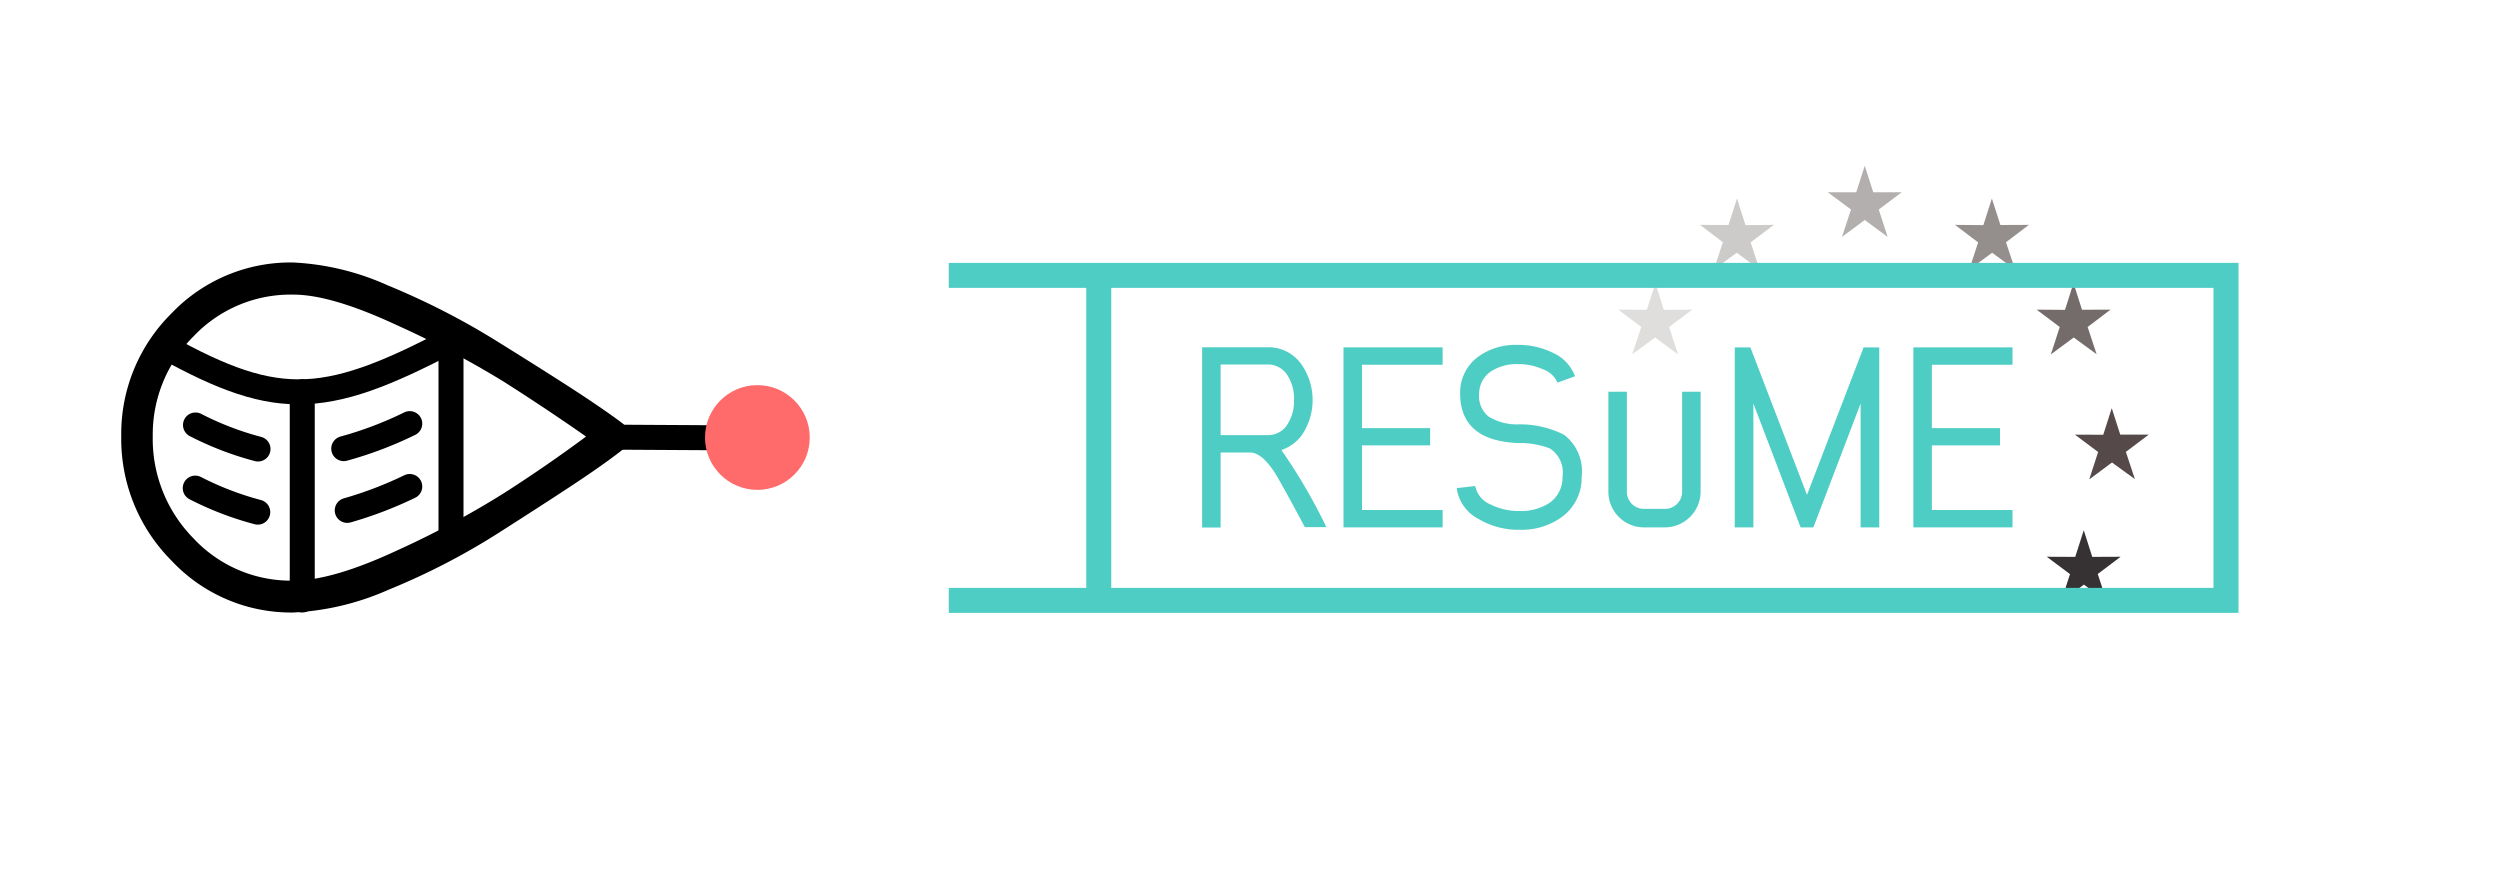 <svg id="Layer_1" data-name="Layer 1" xmlns="http://www.w3.org/2000/svg" viewBox="0 0 200 70"><defs><style>.cls-1{fill:#fff;}.cls-15,.cls-2,.cls-4,.cls-5,.cls-6{fill:none;stroke-width:2px;}.cls-2,.cls-4,.cls-5,.cls-6{stroke:#000;}.cls-15,.cls-2,.cls-6{stroke-miterlimit:10;}.cls-3{fill:#ff6b6b;}.cls-4,.cls-6{stroke-linecap:round;}.cls-4,.cls-5{stroke-linejoin:round;}.cls-7{fill:#b2afae;}.cls-8{fill:#948e8d;}.cls-9{fill:#746c6b;}.cls-10{fill:#554a49;}.cls-11{fill:#363133;}.cls-12{fill:#cdcbca;}.cls-13{fill:#dfdedc;}.cls-14{fill:#4ecdc4;}.cls-15{stroke:#4ecdc4;}</style></defs><title>logo</title><rect class="cls-1" width="200" height="70"/><path d="M9.7,34.92a13.55,13.55,0,0,1,4-9.83A13.15,13.15,0,0,1,23.48,21,20.82,20.82,0,0,1,31,22.82a59.09,59.09,0,0,1,8.92,4.58q4.42,2.75,6.53,4.14t3.38,2.35a1.36,1.36,0,0,1,0,2.07q-1.27,1-3.34,2.39T40,42.56a54.92,54.92,0,0,1-8.92,4.62A21.25,21.25,0,0,1,23.48,49a13.09,13.09,0,0,1-9.75-4.14A13.78,13.78,0,0,1,9.7,34.92Zm37.18,0q-3.19-2.23-6.57-4.38A76.69,76.69,0,0,0,31.72,26q-5.22-2.43-8.24-2.43a10.7,10.7,0,0,0-8,3.34,11.09,11.09,0,0,0-3.26,8,11.33,11.33,0,0,0,3.26,8.16,10.64,10.64,0,0,0,8,3.38q3.11,0,8.32-2.43a72.47,72.47,0,0,0,8.6-4.62Q43.78,37.23,46.89,34.92Z"/><line class="cls-2" x1="46.89" y1="34.96" x2="60.59" y2="35.04"/><circle class="cls-3" cx="60.59" cy="35" r="4.19"/><line class="cls-4" x1="24.18" y1="48" x2="24.18" y2="31.34"/><line class="cls-5" x1="36.08" y1="43.33" x2="36.08" y2="26.67"/><path class="cls-2" d="M12.29,27.23c9.61,5.46,13.31,5.52,23.79,0"/><path class="cls-6" d="M27.5,35.89a30,30,0,0,0,5.28-2"/><path class="cls-6" d="M15.64,34a24.61,24.61,0,0,0,5,1.92"/><path class="cls-6" d="M27.78,40.83a31,31,0,0,0,5-1.91"/><path class="cls-6" d="M15.62,39.05a24.73,24.73,0,0,0,5,1.92"/><polyline class="cls-7" points="151.01 18.95 149.18 17.6 147.36 18.95 148.08 16.76 146.22 15.38 148.5 15.38 149.18 13.26 149.86 15.38 152.14 15.38 150.3 16.76 151.01 18.95"/><polyline class="cls-8" points="157.54 21.57 158.25 19.39 156.4 17.99 158.67 18.01 159.35 15.88 160.03 18 162.31 17.99 160.48 19.38 161.2 21.56 159.37 20.22 157.54 21.57"/><polyline class="cls-9" points="164.07 28.35 164.78 26.16 162.93 24.77 165.2 24.79 165.88 22.65 166.56 24.78 168.84 24.77 167.01 26.16 167.73 28.34 165.9 27 164.07 28.35"/><polyline class="cls-10" points="169.62 34.77 171.9 34.77 170.07 36.15 170.79 38.33 168.96 37 167.14 38.35 167.85 36.16 165.99 34.77 168.26 34.78 168.94 32.65 169.62 34.77"/><polyline class="cls-11" points="164.89 48.12 165.6 45.93 163.74 44.54 166.02 44.55 166.7 42.42 167.38 44.55 169.65 44.54 167.82 45.92 168.54 48.11 166.71 46.77 164.89 48.12"/><polyline class="cls-12" points="140.77 21.57 138.94 20.22 137.11 21.56 137.83 19.38 136 17.99 138.28 18 138.96 15.88 139.64 18.01 141.91 17.99 140.05 19.39 140.77 21.57"/><polyline class="cls-13" points="134.24 28.35 132.41 27 130.58 28.34 131.3 26.16 129.46 24.77 131.75 24.78 132.43 22.65 133.11 24.79 135.38 24.77 133.53 26.16 134.24 28.35"/><path class="cls-14" d="M101.4,34.81a1.8,1.8,0,0,0,1.54-.78,3.36,3.36,0,0,0,.58-2,3.45,3.45,0,0,0-.52-2,1.83,1.83,0,0,0-1.6-.87H97.65v5.65h3.75Zm3,7.38q-2-3.74-2.46-4.44Q100.91,36.2,100,36.2H97.65v6H96.17V27.78h5.23a3.21,3.21,0,0,1,2.68,1.32,5,5,0,0,1,.06,5.72A3.29,3.29,0,0,1,102.51,36a44.65,44.65,0,0,1,3.6,6.17h-1.67Z"/><polygon class="cls-14" points="107.48 27.79 115.41 27.79 115.41 29.18 108.96 29.18 108.96 34.25 114.41 34.25 114.41 35.63 108.96 35.63 108.96 40.8 115.41 40.8 115.41 42.19 107.48 42.19 107.48 27.79 107.48 27.79"/><path class="cls-14" d="M121.4,33.95a7.8,7.8,0,0,1,3.72.83,3.66,3.66,0,0,1,1.41,3.38A3.84,3.84,0,0,1,125,41.32a5.43,5.43,0,0,1-3.44,1.06,6.19,6.19,0,0,1-3.29-.87,3.26,3.26,0,0,1-1.73-2.46l1.48-.17a2,2,0,0,0,1.21,1.47,5,5,0,0,0,2.32.53,4.16,4.16,0,0,0,2.38-.63A2.46,2.46,0,0,0,125,38.14a2.29,2.29,0,0,0-1-2.26,6.85,6.85,0,0,0-2.6-.44q-4.6-.2-4.59-4a3.56,3.56,0,0,1,1.44-2.9,5.1,5.1,0,0,1,3.15-.95,6.21,6.21,0,0,1,2.8.62A3.33,3.33,0,0,1,126,30.1l-1.4.51a2,2,0,0,0-1.17-1.07,4.73,4.73,0,0,0-2-.41,3.74,3.74,0,0,0-2.1.55,2.16,2.16,0,0,0-1,1.84,2.1,2.1,0,0,0,.75,1.8,4.3,4.3,0,0,0,2.36.63h0Z"/><path class="cls-14" d="M134.57,31.34h1.48v8a2.87,2.87,0,0,1-2.85,2.85h-1.69a2.85,2.85,0,0,1-2.84-2.85v-8h1.48v8a1.36,1.36,0,0,0,1.36,1.37h1.69a1.37,1.37,0,0,0,1.37-1.37v-8h0Z"/><polygon class="cls-14" points="148.85 42.19 148.85 32.28 145.07 42.19 144.05 42.19 140.27 32.28 140.27 42.19 138.78 42.19 138.78 27.79 140.03 27.79 144.56 39.59 149.09 27.79 150.34 27.79 150.34 42.19 148.85 42.19 148.85 42.19"/><polygon class="cls-14" points="153.07 27.79 161 27.79 161 29.18 154.55 29.18 154.55 34.25 160 34.25 160 35.63 154.55 35.63 154.55 40.8 161 40.8 161 42.19 153.07 42.19 153.07 27.79 153.07 27.79"/><polyline class="cls-15" points="75.9 22.03 178.08 22.03 178.08 48.03 75.9 48.03"/><line class="cls-15" x1="87.9" y1="48.03" x2="87.9" y2="22.03"/></svg>